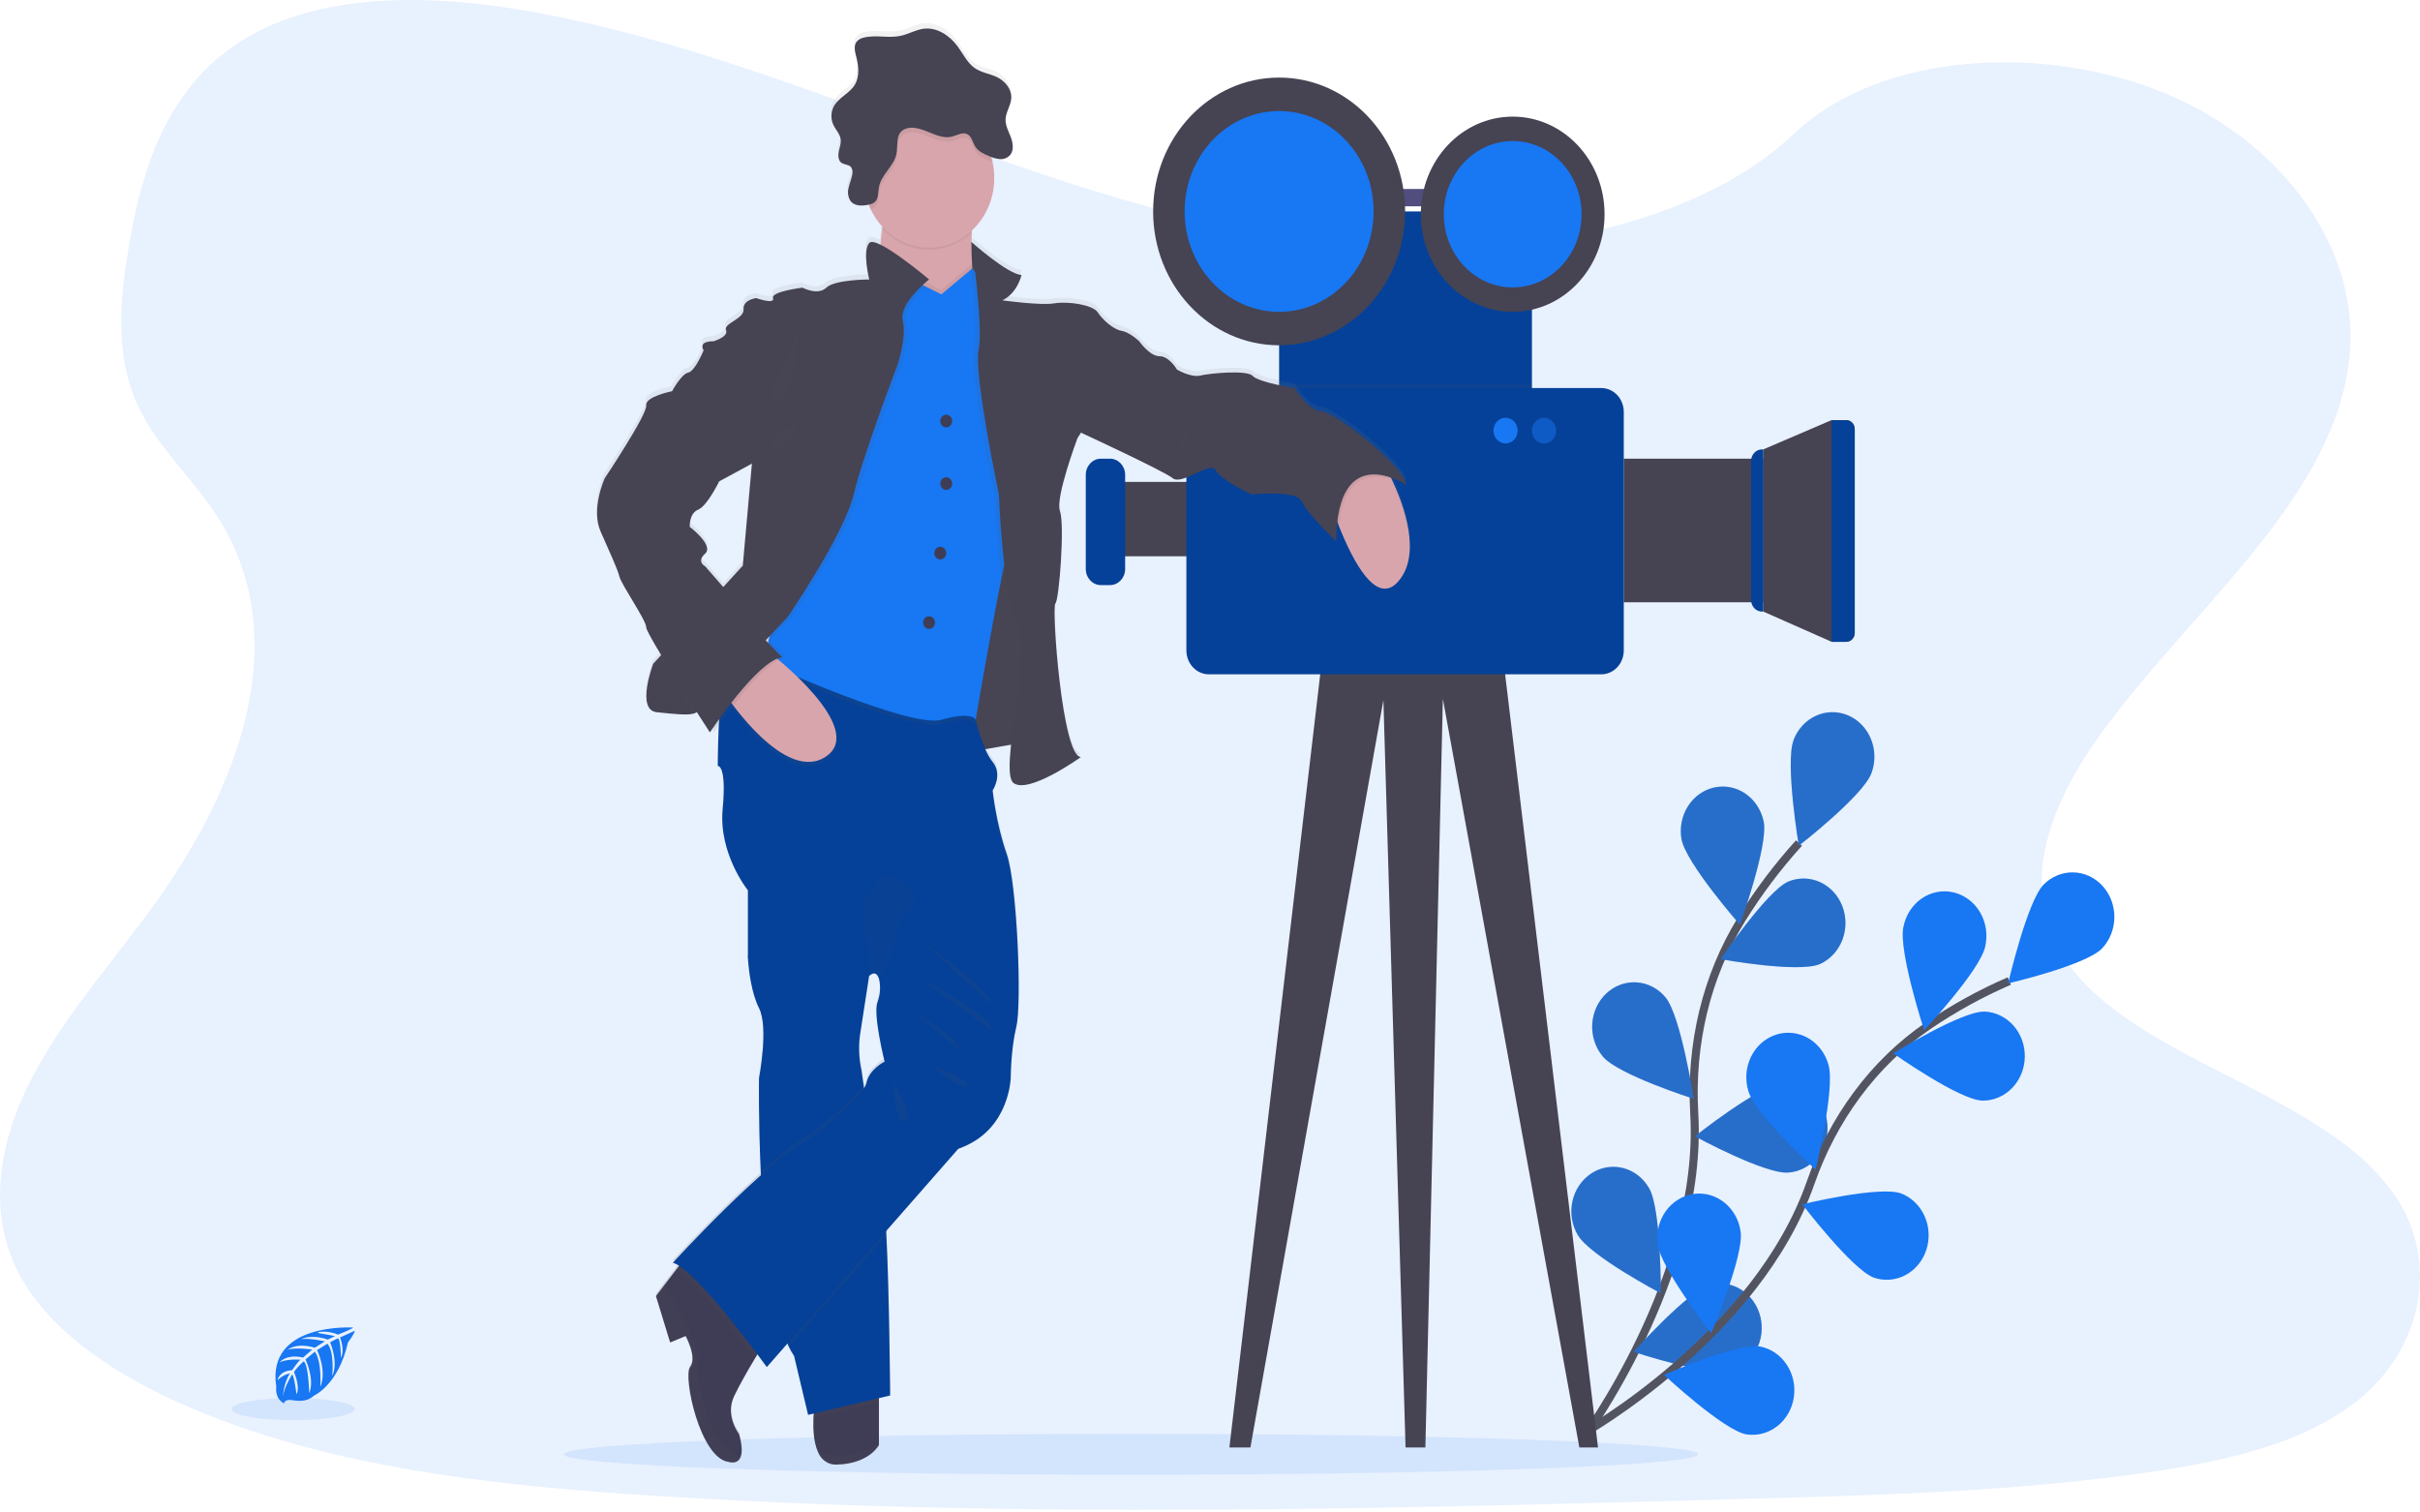 <svg width="600" height="375" viewBox="0 0 600 375" fill="none" xmlns="http://www.w3.org/2000/svg">
<path opacity="0.1" d="M583.928 347.719C583.365 348.156 582.786 348.578 582.202 348.993C580.047 350.528 577.798 351.907 575.469 353.121C563.234 359.605 548.162 362.769 533.475 364.919C500.54 369.751 466.912 370.687 433.424 371.607C342.953 374.106 252.242 376.594 162.001 370.842C126.349 368.571 89.899 364.747 57.584 353.11C52.957 351.444 48.416 349.608 43.962 347.602C34.96 343.529 26.313 338.581 19.121 332.685C12.341 327.144 6.886 320.771 3.611 313.534C-3.221 298.451 0.393 281.511 8.19 266.732C11.449 260.735 15.109 254.994 19.142 249.554C25.15 241.231 31.779 233.169 37.839 224.857C59.389 195.255 73.45 157.868 53.558 127.546C47.821 118.835 39.576 111.188 34.919 102.094C28.968 90.457 29.432 77.541 31.325 64.968C31.565 63.383 31.847 61.809 32.102 60.235C35.351 41.633 41.401 21.584 60.13 9.97C79.583 -2.099 107.198 -1.49 131.35 2.827C168.901 9.543 203.541 23.568 238.521 36.236C273.5 48.903 310.138 60.474 348.607 61.726C382.569 62.834 422.19 54.594 444.731 33.21C466.635 12.441 507.784 10.862 537.46 23.408C557.8 32.019 573.002 47.529 579.412 64.968C580.707 68.459 581.643 72.09 582.202 75.795C582.722 79.169 582.897 82.594 582.724 86.008C582.635 87.67 582.463 89.36 582.202 90.995C577.248 125.423 541.569 152.576 519.884 183.33C509.286 198.352 501.802 216.395 509.088 232.592C520.202 257.273 558.853 266.045 582.202 284.42C586.564 287.727 590.432 291.713 593.676 296.245C604.967 312.603 600.79 334.68 583.928 347.719Z" fill="#1877F2"/>
<path opacity="0.1" d="M280.426 365.65C358.092 365.65 421.053 363.378 421.053 360.574C421.053 357.771 358.092 355.499 280.426 355.499C202.76 355.499 139.799 357.771 139.799 360.574C139.799 363.378 202.76 365.65 280.426 365.65Z" fill="#1877F2"/>
<path d="M392.155 357.194C392.155 357.194 422.404 316.482 420.062 276.014C419.076 259.024 423.014 242.112 431.812 227.888C435.998 221.149 440.757 214.833 446.029 209.019" stroke="#535461" stroke-width="2" stroke-miterlimit="10"/>
<path d="M444.689 183.502C442.551 189.165 445.988 209.69 445.988 209.69C445.988 209.69 461.837 197.394 463.975 191.736C464.484 190.39 464.739 188.95 464.724 187.5C464.709 186.049 464.426 184.616 463.89 183.281C463.353 181.947 462.575 180.738 461.599 179.723C460.624 178.709 459.469 177.908 458.202 177.368C456.935 176.827 455.58 176.557 454.215 176.572C452.85 176.588 451.5 176.889 450.245 177.459C448.989 178.028 447.851 178.855 446.896 179.892C445.941 180.929 445.188 182.156 444.679 183.502H444.689Z" fill="#1877F2"/>
<path d="M416.896 208.044C417.997 214.029 431.384 229.273 431.384 229.273C431.384 229.273 438.399 209.801 437.299 203.816C436.743 200.971 435.154 198.473 432.876 196.864C430.599 195.255 427.816 194.664 425.131 195.221C422.447 195.777 420.077 197.435 418.535 199.836C416.994 202.236 416.405 205.185 416.896 208.044Z" fill="#1877F2"/>
<path d="M397.344 261.906C401.136 266.483 419.932 272.434 419.932 272.434C419.932 272.434 416.735 251.865 412.943 247.288C412.041 246.199 410.947 245.311 409.722 244.672C408.497 244.033 407.166 243.657 405.804 243.565C404.442 243.473 403.076 243.666 401.785 244.135C400.494 244.604 399.302 245.338 398.278 246.296C397.253 247.254 396.417 248.417 395.815 249.718C395.214 251.02 394.86 252.435 394.773 253.882C394.687 255.328 394.869 256.779 395.31 258.151C395.751 259.523 396.442 260.79 397.344 261.878V261.906Z" fill="#1877F2"/>
<path d="M391.18 306.198C394.189 311.39 411.77 320.66 411.77 320.66C411.77 320.66 411.89 299.808 408.88 294.616C408.17 293.37 407.234 292.285 406.128 291.425C405.021 290.564 403.765 289.945 402.432 289.603C401.099 289.261 399.715 289.202 398.36 289.43C397.006 289.659 395.707 290.17 394.54 290.934C393.372 291.698 392.358 292.7 391.556 293.882C390.755 295.064 390.181 296.404 389.869 297.822C389.557 299.241 389.512 300.712 389.736 302.149C389.961 303.587 390.452 304.962 391.18 306.198Z" fill="#1877F2"/>
<path d="M451.245 239.015C445.93 241.325 426.592 237.812 426.592 237.812C426.592 237.812 438.066 220.889 443.364 218.578C445.905 217.52 448.736 217.566 451.245 218.707C453.754 219.847 455.741 221.99 456.775 224.674C457.81 227.357 457.81 230.365 456.775 233.048C455.741 235.731 453.754 237.874 451.245 239.015Z" fill="#1877F2"/>
<path d="M443.422 290.715C437.685 291.236 420.234 281.733 420.234 281.733C420.234 281.733 435.938 269.231 441.654 268.711C443.026 268.561 444.413 268.704 445.733 269.13C447.053 269.557 448.28 270.258 449.342 271.193C450.405 272.128 451.281 273.279 451.921 274.577C452.56 275.876 452.95 277.297 453.067 278.758C453.185 280.218 453.027 281.689 452.604 283.084C452.181 284.479 451.501 285.771 450.603 286.884C449.705 287.997 448.608 288.909 447.375 289.567C446.142 290.224 444.798 290.615 443.422 290.715Z" fill="#1877F2"/>
<path d="M429.298 339.861C423.744 341.396 405.021 335.168 405.021 335.168C405.021 335.168 418.508 320.029 424.062 318.488C426.701 317.842 429.473 318.316 431.788 319.808C434.103 321.3 435.778 323.693 436.458 326.478C437.137 329.263 436.767 332.22 435.426 334.719C434.085 337.219 431.879 339.064 429.278 339.861H429.298Z" fill="#1877F2"/>
<path opacity="0.25" d="M444.689 183.502C442.551 189.165 445.988 209.69 445.988 209.69C445.988 209.69 461.837 197.394 463.975 191.736C464.484 190.39 464.739 188.95 464.724 187.5C464.709 186.049 464.426 184.616 463.89 183.281C463.353 181.947 462.575 180.738 461.599 179.723C460.624 178.709 459.469 177.908 458.202 177.368C456.935 176.827 455.58 176.557 454.215 176.572C452.85 176.588 451.5 176.889 450.245 177.459C448.989 178.028 447.851 178.855 446.896 179.892C445.941 180.929 445.188 182.156 444.679 183.502H444.689Z" fill="#555555"/>
<path opacity="0.25" d="M416.896 208.044C417.997 214.029 431.384 229.273 431.384 229.273C431.384 229.273 438.399 209.801 437.299 203.816C436.743 200.971 435.154 198.473 432.876 196.864C430.599 195.255 427.816 194.664 425.131 195.221C422.447 195.777 420.077 197.435 418.535 199.836C416.994 202.236 416.405 205.185 416.896 208.044Z" fill="#555555"/>
<path opacity="0.25" d="M397.344 261.906C401.136 266.483 419.932 272.434 419.932 272.434C419.932 272.434 416.735 251.865 412.943 247.288C412.041 246.199 410.947 245.311 409.722 244.672C408.497 244.033 407.166 243.657 405.804 243.565C404.442 243.473 403.076 243.666 401.785 244.135C400.494 244.604 399.302 245.338 398.278 246.296C397.253 247.254 396.417 248.417 395.815 249.718C395.214 251.02 394.86 252.435 394.773 253.882C394.687 255.328 394.869 256.779 395.31 258.151C395.751 259.523 396.442 260.79 397.344 261.878V261.906Z" fill="#555555"/>
<path opacity="0.25" d="M391.18 306.198C394.189 311.39 411.77 320.66 411.77 320.66C411.77 320.66 411.89 299.808 408.88 294.616C408.17 293.37 407.234 292.285 406.128 291.425C405.021 290.564 403.765 289.945 402.432 289.603C401.099 289.261 399.715 289.202 398.36 289.43C397.006 289.659 395.707 290.17 394.54 290.934C393.372 291.698 392.358 292.7 391.556 293.882C390.755 295.064 390.181 296.404 389.869 297.822C389.557 299.241 389.512 300.712 389.736 302.149C389.961 303.587 390.452 304.962 391.18 306.198Z" fill="#555555"/>
<path opacity="0.25" d="M451.245 239.015C445.93 241.325 426.592 237.812 426.592 237.812C426.592 237.812 438.066 220.889 443.364 218.578C445.905 217.52 448.736 217.566 451.245 218.707C453.754 219.847 455.741 221.99 456.775 224.674C457.81 227.357 457.81 230.365 456.775 233.048C455.741 235.731 453.754 237.874 451.245 239.015Z" fill="#555555"/>
<path opacity="0.25" d="M443.422 290.715C437.685 291.236 420.234 281.733 420.234 281.733C420.234 281.733 435.938 269.231 441.654 268.711C443.026 268.561 444.413 268.704 445.733 269.13C447.053 269.557 448.28 270.258 449.342 271.193C450.405 272.128 451.281 273.279 451.921 274.577C452.56 275.876 452.95 277.297 453.067 278.758C453.185 280.218 453.027 281.689 452.604 283.084C452.181 284.479 451.501 285.771 450.603 286.884C449.705 287.997 448.608 288.909 447.375 289.567C446.142 290.224 444.798 290.615 443.422 290.715Z" fill="#555555"/>
<path opacity="0.25" d="M429.298 339.861C423.744 341.396 405.021 335.168 405.021 335.168C405.021 335.168 418.508 320.029 424.062 318.488C426.701 317.842 429.473 318.316 431.788 319.808C434.103 321.3 435.778 323.693 436.458 326.478C437.137 329.263 436.767 332.22 435.426 334.719C434.085 337.219 431.879 339.064 429.278 339.861H429.298Z" fill="#555555"/>
<path d="M392.416 355.493C392.416 355.493 435.599 331.305 448.888 293.297C454.468 277.338 464.534 263.574 477.984 254.359C484.383 250 491.145 246.274 498.183 243.226" stroke="#535461" stroke-width="2" stroke-miterlimit="10"/>
<path d="M506.684 219.315C502.574 223.566 497.886 243.813 497.886 243.813C497.886 243.813 517.063 239.38 521.178 235.147C523.11 233.095 524.205 230.316 524.224 227.413C524.243 224.51 523.186 221.716 521.281 219.635C519.376 217.554 516.776 216.354 514.044 216.294C511.312 216.234 508.668 217.319 506.684 219.315Z" fill="#1877F2"/>
<path d="M471.919 229.794C470.641 235.74 477.066 255.439 477.066 255.439C477.066 255.439 490.902 240.66 492.191 234.715C492.526 233.289 492.59 231.808 492.379 230.356C492.169 228.904 491.688 227.511 490.964 226.259C490.241 225.007 489.29 223.922 488.166 223.065C487.043 222.209 485.77 221.599 484.423 221.272C483.075 220.944 481.679 220.906 480.317 221.159C478.955 221.412 477.654 221.951 476.491 222.744C475.327 223.538 474.325 224.57 473.541 225.781C472.758 226.991 472.21 228.356 471.929 229.794H471.919Z" fill="#1877F2"/>
<path d="M433.512 270.617C435.234 276.435 450.139 290.011 450.139 290.011C450.139 290.011 455.062 269.83 453.341 264.012C452.954 262.599 452.306 261.282 451.433 260.14C450.561 258.997 449.482 258.051 448.261 257.357C447.039 256.664 445.7 256.236 444.321 256.1C442.942 255.965 441.552 256.123 440.231 256.566C438.91 257.009 437.686 257.728 436.631 258.681C435.576 259.633 434.71 260.801 434.085 262.114C433.46 263.427 433.089 264.859 432.992 266.327C432.896 267.795 433.076 269.268 433.523 270.661L433.512 270.617Z" fill="#1877F2"/>
<path d="M410.972 308.458C411.743 314.498 424.276 330.54 424.276 330.54C424.276 330.54 432.339 311.534 431.577 305.488C431.394 304.051 430.946 302.666 430.258 301.413C429.571 300.16 428.658 299.063 427.572 298.184C426.486 297.306 425.247 296.664 423.928 296.294C422.608 295.924 421.232 295.834 419.879 296.029C418.527 296.224 417.223 296.7 416.044 297.431C414.865 298.161 413.832 299.131 413.005 300.285C412.179 301.439 411.574 302.755 411.226 304.157C410.878 305.56 410.793 307.021 410.977 308.458H410.972Z" fill="#1877F2"/>
<path d="M491.481 272.883C485.744 272.711 469.399 261.169 469.399 261.169C469.399 261.169 486.334 250.64 492.071 250.807C494.799 250.93 497.373 252.189 499.235 254.313C501.096 256.436 502.097 259.253 502.019 262.154C501.942 265.054 500.793 267.806 498.821 269.814C496.849 271.822 494.212 272.924 491.481 272.883Z" fill="#1877F2"/>
<path d="M464.611 316.781C459.188 314.792 446.843 298.589 446.843 298.589C446.843 298.589 465.962 293.918 471.391 295.907C473.939 296.91 476.016 298.932 477.178 301.541C478.34 304.15 478.494 307.138 477.608 309.867C476.722 312.595 474.865 314.847 472.436 316.139C470.007 317.431 467.199 317.662 464.611 316.781Z" fill="#1877F2"/>
<path d="M432.991 355.632C427.327 354.645 412.578 340.892 412.578 340.892C412.578 340.892 430.686 332.851 436.35 333.838C439.031 334.356 441.413 335.972 442.983 338.338C444.554 340.704 445.187 343.631 444.747 346.488C444.306 349.345 442.828 351.904 440.629 353.614C438.43 355.324 435.687 356.049 432.991 355.632Z" fill="#1877F2"/>
<path d="M396.202 358.873H391.576L357.738 173.278L353.399 358.873H348.486L342.989 173.588L310.018 358.873H304.813L327.223 168.114L327.954 161.913L371.914 156.687L373.28 168.114L396.202 358.873Z" fill="#464353"/>
<path d="M302.821 119.483H274.84V137.919H302.821V119.483Z" fill="#464353"/>
<path d="M437.189 111.42L454.108 104.161H457.816C458.357 104.161 458.876 104.389 459.258 104.796C459.641 105.202 459.855 105.753 459.855 106.328V156.953C459.855 157.528 459.641 158.079 459.258 158.485C458.876 158.892 458.357 159.12 457.816 159.12H454.108L437.189 151.634V111.42Z" fill="#464353"/>
<path d="M437.19 113.725H402.596V149.328H437.19V113.725Z" fill="#464353"/>
<path d="M364.816 46.853H342.546V51.153H364.816V46.853Z" fill="#514E7F"/>
<path d="M379.821 52.422H317.137V101.047H379.821V52.422Z" fill="#054198"/>
<path opacity="0.1" d="M379.821 95.29H317.137V101.052H379.821V95.29Z" fill="#555555"/>
<path opacity="0.1" d="M403.462 113.725H402.059V149.328H403.462V113.725Z" fill="#555555"/>
<path opacity="0.1" d="M302.821 119.483H293.277V137.919H302.821V119.483Z" fill="#555555"/>
<path opacity="0.1" d="M373.28 168.114H327.224L327.954 161.913L371.914 156.687L373.28 168.114Z" fill="#555555"/>
<path d="M397.01 96.209H299.723C296.641 96.209 294.143 98.864 294.143 102.139V161.259C294.143 164.534 296.641 167.188 299.723 167.188H397.01C400.092 167.188 402.591 164.534 402.591 161.259V102.139C402.591 98.864 400.092 96.209 397.01 96.209Z" fill="#054198"/>
<path d="M436.861 111.42H437.189V151.634H436.861C436.143 151.634 435.454 151.331 434.947 150.791C434.439 150.252 434.154 149.52 434.154 148.758V114.296C434.154 113.533 434.439 112.802 434.947 112.263C435.454 111.723 436.143 111.42 436.861 111.42Z" fill="#054198"/>
<path d="M454.108 104.178H457.618C458.211 104.178 458.78 104.428 459.2 104.874C459.62 105.32 459.855 105.925 459.855 106.555V156.77C459.855 157.401 459.62 158.006 459.2 158.451C458.78 158.897 458.211 159.148 457.618 159.148H454.108V104.178Z" fill="#054198"/>
<path opacity="0.1" d="M279.831 119.483H274.84V137.919H279.831V119.483Z" fill="#555555"/>
<path d="M275.206 113.725H272.958C270.884 113.725 269.203 115.512 269.203 117.715V141.077C269.203 143.281 270.884 145.067 272.958 145.067H275.206C277.279 145.067 278.961 143.281 278.961 141.077V117.715C278.961 115.512 277.279 113.725 275.206 113.725Z" fill="#054198"/>
<path d="M317.137 85.609C334.388 85.609 348.372 70.751 348.372 52.422C348.372 34.093 334.388 19.235 317.137 19.235C299.887 19.235 285.902 34.093 285.902 52.422C285.902 70.751 299.887 85.609 317.137 85.609Z" fill="#464353"/>
<path d="M317.137 77.314C330.076 77.314 340.565 66.169 340.565 52.422C340.565 38.675 330.076 27.53 317.137 27.53C304.199 27.53 293.71 38.675 293.71 52.422C293.71 66.169 304.199 77.314 317.137 77.314Z" fill="#1877F2"/>
<path d="M375.048 77.314C387.627 77.314 397.824 66.479 397.824 53.115C397.824 39.75 387.627 28.916 375.048 28.916C362.47 28.916 352.273 39.75 352.273 53.115C352.273 66.479 362.47 77.314 375.048 77.314Z" fill="#464353"/>
<path d="M375.049 71.262C384.482 71.262 392.129 63.137 392.129 53.115C392.129 43.092 384.482 34.967 375.049 34.967C365.615 34.967 357.968 43.092 357.968 53.115C357.968 63.137 365.615 71.262 375.049 71.262Z" fill="#1877F2"/>
<path d="M373.281 109.957C374.937 109.957 376.279 108.531 376.279 106.771C376.279 105.011 374.937 103.585 373.281 103.585C371.624 103.585 370.282 105.011 370.282 106.771C370.282 108.531 371.624 109.957 373.281 109.957Z" fill="#1877F2"/>
<path opacity="0.5" d="M382.819 109.957C384.475 109.957 385.818 108.531 385.818 106.771C385.818 105.011 384.475 103.585 382.819 103.585C381.163 103.585 379.82 105.011 379.82 106.771C379.82 108.531 381.163 109.957 382.819 109.957Z" fill="#1877F2"/>
<path d="M345.076 117.765L344.862 117.316C346.184 117.783 347.454 118.404 348.648 119.167C348.127 114.352 330.744 100.831 327.615 100.831C324.485 100.831 321.007 95.09 321.007 95.09C321.007 95.09 311.969 93.611 310.576 92.042C309.184 90.474 299.796 91.388 297.538 91.943C295.279 92.497 291.801 90.463 291.801 90.463C291.801 90.463 289.887 87.138 287.456 87.138C285.026 87.138 282.424 83.437 282.424 83.437C282.424 83.437 280.155 81.22 278.069 80.843C275.983 80.466 273.375 78.073 272.155 76.216C270.934 74.36 264.853 73.446 261.38 74C257.906 74.554 248.513 73.246 248.513 73.246C252.336 71.395 253.259 66.951 253.259 66.951C249.838 66.763 240.847 58.739 240.847 58.739C240.847 58.739 241.217 61.332 241.645 64.951L241.066 64.158L240.988 64.225C240.804 61.644 240.778 59.052 240.909 56.467C240.909 56.268 240.941 56.068 240.951 55.863C243.178 53.791 244.829 51.111 245.726 48.113C246.623 45.116 246.732 41.915 246.041 38.857C245.947 38.436 245.838 38.026 245.713 37.621C246.378 37.915 247.081 38.102 247.799 38.175H248.169C248.601 38.178 249.028 38.084 249.422 37.899C249.817 37.713 250.17 37.441 250.459 37.1C250.556 36.969 250.642 36.828 250.714 36.679C250.732 36.651 250.748 36.621 250.761 36.59C250.823 36.454 250.875 36.314 250.918 36.169C250.932 36.118 250.944 36.066 250.954 36.014C250.98 35.901 251.001 35.786 251.017 35.67C251.017 35.576 251.017 35.477 251.017 35.377C251.017 35.277 251.017 35.233 251.017 35.161C250.995 34.309 250.818 33.469 250.495 32.689C249.948 31.26 249.16 29.847 249.217 28.301C249.217 28.173 249.243 28.051 249.259 27.929C249.405 26.716 250.005 25.591 250.365 24.422V24.372C250.417 24.2 250.459 24.028 250.495 23.857C250.512 23.806 250.526 23.754 250.537 23.701C250.576 23.498 250.602 23.293 250.615 23.086C250.615 23.086 250.615 23.058 250.615 23.042C250.751 20.726 248.993 18.703 247.001 17.767C245.217 16.924 243.178 16.697 241.546 15.55C239.684 14.248 238.662 11.992 237.285 10.125C235.282 7.41 232.148 5.382 228.94 5.77C226.964 6.008 225.169 7.111 223.203 7.537C220.215 8.197 217.054 7.238 214.082 7.975C213.36 8.102 212.703 8.495 212.225 9.083C212.025 9.38 211.896 9.725 211.849 10.086C211.808 10.421 211.808 10.76 211.849 11.095V11.123C211.883 11.442 211.937 11.758 212.011 12.07L212.058 12.264C212.058 12.331 212.084 12.392 212.1 12.458C212.115 12.524 212.168 12.718 212.199 12.846C212.256 13.062 212.303 13.278 212.355 13.5V13.577C212.402 13.805 212.449 14.032 212.486 14.264C212.57 14.744 212.626 15.229 212.653 15.716C212.775 17.087 212.497 18.465 211.855 19.662C210.551 21.878 207.781 22.859 206.577 25.17C206.292 25.727 206.115 26.34 206.055 26.971C206.033 27.18 206.025 27.391 206.029 27.602V27.686C206.029 27.868 206.029 28.051 206.076 28.24C206.074 28.284 206.074 28.328 206.076 28.373C206.103 28.537 206.138 28.7 206.18 28.86C206.18 28.916 206.206 28.965 206.222 29.015C206.28 29.205 206.349 29.39 206.431 29.57C206.989 30.805 208.042 31.825 208.261 33.166C208.261 33.205 208.261 33.243 208.287 33.288C208.407 34.296 208.016 35.283 207.813 36.275C207.786 36.395 207.765 36.517 207.75 36.64C207.75 36.679 207.75 36.718 207.75 36.757C207.75 36.795 207.75 36.923 207.75 37.011C207.75 37.1 207.75 37.106 207.75 37.156C207.75 37.206 207.75 37.305 207.75 37.377C207.747 37.429 207.747 37.481 207.75 37.532C207.75 37.604 207.75 37.676 207.75 37.743C207.75 37.809 207.75 37.843 207.75 37.893C207.75 37.943 207.781 38.031 207.802 38.098L207.839 38.236C207.863 38.302 207.891 38.367 207.922 38.43L207.98 38.552C208.018 38.619 208.06 38.684 208.105 38.746C208.124 38.777 208.145 38.806 208.167 38.835C208.238 38.924 208.319 39.004 208.407 39.073C209.127 39.627 210.248 39.483 210.838 40.181C210.904 40.266 210.96 40.359 211.005 40.458L211.036 40.525C211.079 40.622 211.112 40.724 211.135 40.83C211.218 41.246 211.218 41.676 211.135 42.093C210.926 43.201 210.483 44.21 210.248 45.296C210.201 45.517 210.17 45.745 210.144 45.972C210.144 46.077 210.144 46.177 210.118 46.277V46.343C210.118 46.437 210.118 46.537 210.118 46.631C210.118 46.725 210.118 46.681 210.118 46.709C210.118 46.847 210.118 46.991 210.149 47.13C210.18 47.269 210.149 47.263 210.18 47.324L210.212 47.485C210.212 47.557 210.248 47.629 210.269 47.701L210.316 47.839C210.342 47.917 210.379 47.994 210.41 48.072C210.425 48.108 210.443 48.143 210.462 48.177C210.515 48.291 210.578 48.398 210.65 48.499C211.281 49.407 212.319 49.712 213.414 49.718C214.035 49.714 214.654 49.64 215.26 49.496C215.396 49.834 215.537 50.172 215.688 50.499C216.444 52.117 217.435 53.598 218.624 54.888C218.624 55.06 218.593 55.226 218.572 55.403C218.452 56.667 218.306 58.024 218.139 59.393C216.788 58.733 215.745 58.479 215.333 58.955C213.586 60.994 215.333 68.032 215.333 68.032C215.333 68.032 206.806 68.032 204.72 70.066C202.634 72.099 198.811 70.066 198.811 70.066C198.811 70.066 190.988 70.996 191.51 72.664C192.031 74.332 187.337 72.664 187.337 72.664C187.337 72.664 184.031 73.036 184.208 75.435C184.385 77.834 179.165 78.948 179.858 80.616C180.552 82.284 176.729 83.387 176.729 83.387C176.729 83.387 172.906 83.204 174.299 85.603C174.299 85.603 172.213 90.79 170.476 91.145C168.739 91.499 166.476 95.772 166.476 95.772C166.476 95.772 159.779 97.068 160.082 99.29C160.384 101.512 149.787 117.41 149.787 117.41C149.787 117.41 146.308 125.03 148.744 130.588C151.179 136.146 152.916 139.847 153.437 141.881C153.959 143.915 160.28 152.869 160.228 154.537C160.228 155.058 161.792 157.862 163.926 161.42L163.3 162.107L161.928 163.608C161.928 163.608 157.578 175.09 162.794 175.644C167.201 176.11 170.366 176.448 171.973 175.982C172.233 175.918 172.481 175.803 172.703 175.644L172.766 175.594C174.664 178.57 176.009 180.648 176.009 180.648C176.009 180.648 176.197 180.354 176.531 179.85L177.053 180.642C177.053 180.642 177.47 180.011 178.179 178.98C177.95 184.017 177.918 188.982 177.918 188.982C177.918 188.982 180.182 188.611 179.139 199.721C178.096 210.831 185.397 219.903 185.397 219.903V236.388C185.397 236.388 185.397 236.804 185.47 237.496C185.663 239.862 186.299 245.443 188.177 249.133C190.612 253.943 188.177 266.538 188.177 266.538C188.177 266.538 188.015 276.812 188.599 289.623C188.599 289.973 188.636 290.333 188.652 290.687C178.106 300.052 166.794 312.465 166.794 312.465C167.348 312.629 167.875 312.882 168.359 313.213L167.727 314.072L164.854 317.834L162.632 320.749L166.152 332.269L169.996 330.674C169.996 330.674 172.082 334.514 171.644 337.118C171.578 337.589 171.398 338.034 171.123 338.409C170.99 338.598 170.897 338.816 170.851 339.046C169.845 343.219 174.043 361.212 180.703 361.993C180.703 361.993 182.962 362.785 183.686 360.624C184.036 359.583 184.031 357.854 183.248 355.044C183.248 355.044 179.728 350.534 182.007 345.674C183.342 342.831 185.548 339.024 187.144 336.337L187.801 335.228C189.236 337.151 190.117 338.387 190.117 338.387L195.238 332.535C195.348 332.785 195.458 333.029 195.572 333.261C195.956 334.076 196.398 334.858 196.897 335.6L200.37 350.234L201.773 349.902C201.742 350.257 201.721 350.633 201.7 351.01C201.586 353.637 201.7 357.045 202.842 359.477C203.698 361.339 205.142 362.636 207.5 362.575C215.584 362.364 217.931 357.715 217.931 357.715V346.078L220.71 345.419C220.71 345.419 220.507 319.851 219.792 305.594C219.792 305.278 219.761 304.973 219.745 304.674C219.745 304.629 219.745 304.585 219.745 304.546L237.598 284.149L238.969 283.567C250.443 278.751 250.62 266.344 250.62 266.344C250.62 266.344 250.62 259.495 252.008 253.755C253.395 248.014 252.185 218.196 249.577 210.793C246.97 203.389 246.099 195.044 246.099 195.044C246.099 195.044 248.706 191.165 246.099 187.935C245.362 186.968 244.748 185.902 244.273 184.765L247.668 184.172L249.624 183.829L250.667 183.64C250.146 188.539 250.057 192.301 251.293 193.199C255.121 195.97 267.982 186.716 267.982 186.716C263.288 186.716 260.681 149.495 261.635 148.569C262.59 147.644 264.013 128.992 262.767 125.667C261.52 122.342 267.143 107.497 267.143 107.497L268.008 106.134C268.008 106.134 288.526 115.648 290.784 117.471C293.042 119.295 300.171 113.038 301.387 115.46C302.602 117.881 310.253 121.489 310.253 121.489C310.253 121.489 321.554 120.275 322.77 123.24C323.985 126.205 331.291 133.148 331.291 133.148C331.295 131.52 331.388 129.894 331.568 128.277C331.719 128.659 331.865 129.047 332.022 129.441C335.485 138.146 341.248 149.168 346.588 143.239C352.638 136.5 348.033 124.043 345.076 117.765ZM190.446 157.108V157.214L190.404 157.169L190.446 157.108ZM186.398 114.396L184.187 139.171L179.843 143.953L179.321 144.541L174.831 139.349C174.831 139.349 172.567 138.24 174.831 136.201C177.094 134.162 171.008 129.551 171.008 129.551C171.008 129.551 170.831 126.227 173.094 125.296C175.358 124.365 178.309 118.258 178.309 118.258L186.482 113.825L186.398 114.396ZM215.479 241.203C215.638 241.047 215.813 240.912 216.001 240.799C216.976 240.212 217.602 240.854 217.925 241.985C218.351 243.879 218.222 245.867 217.555 247.681C216.34 250.646 219.297 262.499 219.297 262.499C219.297 262.499 215.469 264.344 214.775 267.868C214.672 268.301 214.495 268.711 214.254 269.076C214.207 268.766 214.165 268.467 214.123 268.179C213.784 265.962 213.602 264.532 213.602 264.532C212.978 261.681 212.86 258.73 213.252 255.833C213.805 252.269 214.921 245.033 215.338 242.29C215.443 241.625 215.5 241.226 215.505 241.181L215.479 241.203Z" fill="url(#paint0_linear_99_73)"/>
<path d="M239.72 60.789L240.847 59.991L244.023 67.112L242.803 68.636H239.11C239.11 68.636 239.24 64.757 239.329 64.618C239.418 64.48 239.72 60.789 239.72 60.789Z" fill="#464353"/>
<path d="M217.915 343.036V358.275C217.915 358.275 215.568 362.913 207.484 363.123C206.503 363.185 205.527 362.921 204.693 362.368C203.859 361.815 203.207 361.001 202.827 360.037C201.701 357.61 201.57 354.207 201.685 351.586C201.742 350.275 201.873 348.969 202.076 347.674L217.915 343.036Z" fill="#3F3D56"/>
<path opacity="0.1" d="M217.915 343.036V347.752L201.685 351.586C201.742 350.275 201.873 348.969 202.076 347.674L217.915 343.036Z" fill="#555555"/>
<path d="M220.695 345.99L200.355 350.794L196.881 336.198C196.384 335.458 195.941 334.678 195.557 333.865C195.333 333.4 195.113 332.907 194.905 332.391C191.119 323.187 189.434 306.585 188.714 292.461C188.678 291.746 188.641 291.037 188.61 290.338C188.026 277.56 188.187 267.309 188.187 267.309C188.187 267.309 190.623 254.746 188.187 249.948C186.31 246.246 185.674 240.683 185.481 238.311C185.429 237.607 185.408 237.203 185.408 237.203L185.783 236.155L187.317 231.844H204.183L213.988 240.66L215.479 242.001L215.313 243.11C214.89 245.847 213.774 253.084 213.226 256.619C212.834 259.51 212.952 262.453 213.576 265.297C213.576 265.297 213.779 266.705 214.097 268.938C214.176 269.492 214.264 270.079 214.363 270.717C215.61 278.907 217.946 293.863 218.942 297.437C219.219 298.418 219.464 300.878 219.647 304.208C219.688 304.873 219.725 305.566 219.761 306.292C220.491 320.489 220.695 345.99 220.695 345.99Z" fill="#054198"/>
<path opacity="0.1" d="M217.915 358.12V358.275C217.915 358.275 215.568 362.913 207.484 363.123C206.503 363.185 205.527 362.921 204.693 362.368C203.859 361.815 203.207 361.001 202.827 360.037C206.452 360.984 212.334 361.594 217.915 358.12Z" fill="#555555"/>
<path d="M346.562 144.286C341.201 150.198 335.464 139.205 331.996 130.521C330.05 125.634 328.83 121.472 328.83 121.472L343.099 115.055C343.099 115.055 343.975 116.535 345.076 118.879C348.033 125.141 352.638 137.564 346.562 144.286Z" fill="#D8A5AC"/>
<path d="M240.925 57.725C240.696 63.211 241.083 68.706 242.078 74.094C242.078 74.094 213.049 77.419 215.657 72.62C217.185 69.805 218.176 62.374 218.729 56.694C219.13 52.671 219.307 49.529 219.307 49.529C219.307 49.529 247.121 37.71 242.949 47.684C241.702 50.66 241.123 54.184 240.925 57.725Z" fill="#D8A5AC"/>
<path d="M243.377 137.082L239.476 186.583L257.38 183.446L254.251 142.623L255.294 131.724L243.377 137.082Z" fill="#464353"/>
<path opacity="0.1" d="M257.38 183.524L249.604 184.887L239.47 186.66L240.185 177.628L243.377 137.16L247.439 135.331L250.318 134.04L255.294 131.801L254.251 142.701L257.38 183.524Z" fill="#555555"/>
<path d="M181.991 346.211C179.712 351.06 183.233 355.56 183.233 355.56C184.015 358.369 184.02 360.087 183.671 361.101C182.946 363.256 180.688 362.464 180.688 362.464C173.584 361.633 169.282 341.274 171.107 338.941C172.932 336.608 169.996 331.25 169.996 331.25L166.152 332.84L162.632 321.348L164.854 318.438L167.727 314.681L169.673 312.132L189.1 333.671C189.1 333.671 188.271 334.996 187.129 336.896C185.533 339.562 183.327 343.385 181.991 346.211Z" fill="#3F3D56"/>
<path opacity="0.1" d="M219.777 306.264L195.557 333.865C191.311 325.055 189.486 307.378 188.714 292.455C193.225 288.465 197.58 285.03 200.876 283.373C200.876 283.373 212.027 274.8 214.379 270.689C215.625 278.879 217.962 293.835 218.958 297.409C219.287 298.584 219.558 301.881 219.777 306.264Z" fill="#555555"/>
<path opacity="0.1" d="M213.988 240.655L185.783 236.15L187.317 231.839H204.183L213.988 240.655Z" fill="#555555"/>
<path opacity="0.1" d="M219.683 304.181L194.926 332.391C191.118 323.187 189.434 306.585 188.714 292.461C188.678 291.746 188.641 291.037 188.61 290.338C193.163 286.304 197.57 282.835 200.876 281.162C200.876 281.162 211.281 273.166 214.113 268.916C214.191 269.47 214.28 270.057 214.379 270.694C215.625 278.884 217.962 293.84 218.958 297.415C219.234 298.39 219.464 300.85 219.683 304.181Z" fill="#555555"/>
<path opacity="0.1" d="M189.1 333.682C189.1 333.682 188.271 335.007 187.129 336.907C182.982 331.338 173.152 318.516 167.728 314.692L169.673 312.143L189.1 333.682Z" fill="#555555"/>
<path d="M251.987 254.552C250.6 260.282 250.6 267.115 250.6 267.115C250.6 267.115 250.422 279.488 238.948 284.293L237.577 284.847L190.117 338.947C190.117 338.947 172.557 314.565 166.82 313.085C166.82 313.085 189.94 287.778 200.892 282.237C200.892 282.237 214.108 272.08 214.801 268.572C215.495 265.064 219.323 263.214 219.323 263.214C219.323 263.214 216.366 251.394 217.581 248.435C218.248 246.626 218.378 244.644 217.951 242.755C217.628 241.647 217.002 240.987 216.027 241.569C215.839 241.682 215.664 241.818 215.505 241.974L185.434 237.169V220.75C185.434 220.75 178.132 211.701 179.175 200.619C180.218 189.536 177.955 189.907 177.955 189.907C177.955 189.907 178.064 171.189 179.551 169.626C181.037 168.064 195.317 160.904 195.317 160.904L240.085 169.355L241.932 178.454C241.932 178.454 243.496 185.691 246.104 188.904C248.712 192.118 246.104 195.992 246.104 195.992C246.104 195.992 246.975 204.304 249.583 211.701C252.19 219.099 253.379 248.828 251.987 254.552Z" fill="#054198"/>
<path opacity="0.1" d="M242.949 47.684C241.702 50.66 241.123 54.206 240.925 57.725C237.802 60.599 233.762 62.094 229.634 61.902C225.506 61.711 221.604 59.847 218.729 56.694C219.13 52.671 219.308 49.529 219.308 49.529C219.308 49.529 247.121 37.71 242.949 47.684Z" fill="#555555"/>
<path d="M246.505 44.21C246.503 48.59 244.926 52.803 242.097 55.989C239.267 59.175 235.4 61.092 231.284 61.348C227.169 61.604 223.117 60.181 219.957 57.368C216.796 54.556 214.766 50.567 214.282 46.217C213.798 41.868 214.896 37.486 217.351 33.967C219.807 30.449 223.434 28.06 227.492 27.289C231.55 26.518 235.732 27.424 239.183 29.82C242.634 32.216 245.093 35.923 246.057 40.181C246.356 41.501 246.506 42.853 246.505 44.21Z" fill="#D8A5AC"/>
<path opacity="0.1" d="M233.389 74.094C233.389 74.094 221.769 68.37 221.044 67.627C220.319 66.885 196.214 132.649 196.214 132.649L189.434 165.343C189.434 165.343 225.592 181.778 233.415 179.562C241.238 177.345 241.932 179.562 241.932 179.562C241.932 179.562 249.932 131.907 252.54 127.662C255.148 123.417 250.104 80.189 250.104 80.189L241.066 67.622L233.389 74.094Z" fill="#555555"/>
<path opacity="0.1" d="M233.389 71.877C233.389 71.877 221.769 66.153 221.044 65.411C220.319 64.668 196.214 130.433 196.214 130.433L189.434 163.126C189.434 163.126 225.592 179.562 233.415 177.345C241.238 175.129 241.932 177.345 241.932 177.345C241.932 177.345 249.932 129.69 252.54 125.445C255.148 121.201 250.104 77.973 250.104 77.973L241.066 65.405L233.389 71.877Z" fill="#555555"/>
<path d="M252.508 126.554C251.987 127.435 251.199 130.172 250.318 133.962C249.702 136.6 249.035 139.742 248.352 143.122C245.275 158.377 241.906 178.459 241.906 178.459C241.906 178.459 241.692 177.783 240.184 177.55C238.964 177.362 236.888 177.467 233.405 178.459C225.581 180.676 189.418 164.235 189.418 164.235L190.461 159.247L196.198 131.541C196.198 131.541 220.366 65.782 221.06 66.525C221.482 66.973 225.999 69.295 229.441 71.019C231.637 72.127 233.405 72.986 233.405 72.986L240.706 66.857L241.108 66.519L250.104 79.081C250.104 79.081 255.116 122.303 252.508 126.554Z" fill="#1877F2"/>
<path opacity="0.1" d="M224.867 79.453C225.91 83.714 223.48 90.718 223.48 90.718C223.48 90.718 215.135 112.518 212.7 122.592C210.264 132.666 196.334 152.969 196.334 152.969C196.334 152.969 194.289 155.147 191.426 158.178C191.108 158.516 190.774 158.865 190.44 159.231L196.177 131.524C196.177 131.524 220.345 65.766 221.039 66.508C221.461 66.957 225.978 69.279 229.42 71.002C227.266 73.086 224.173 76.632 224.867 79.453Z" fill="#555555"/>
<path d="M223.824 79.453C224.867 83.714 222.437 90.718 222.437 90.718C222.437 90.718 214.092 112.517 211.657 122.592C209.221 132.666 195.291 152.969 195.291 152.969C195.291 152.969 193.246 155.147 190.383 158.178C190.044 158.538 189.69 158.909 189.34 159.286C183.749 165.199 175.89 173.489 173.433 175.91C173.073 176.27 172.828 176.503 172.724 176.581C172.502 176.74 172.255 176.854 171.994 176.919C170.388 177.384 167.222 177.046 162.815 176.581C157.6 176.026 161.949 164.578 161.949 164.578L163.321 163.076L164.572 161.702L178.779 146.17L179.822 145.001L184.167 140.241L186.378 115.526L186.43 114.933C186.43 114.933 185.783 113.365 184.787 110.971C182.133 104.494 176.917 91.992 175.008 87.953C174.789 87.482 174.617 87.133 174.487 86.917C174.487 86.889 174.461 86.861 174.445 86.839C173.053 84.44 176.875 84.623 176.875 84.623C176.875 84.623 180.704 83.514 180.005 81.852C179.306 80.189 184.526 79.081 184.354 76.682C184.182 74.282 187.483 73.911 187.483 73.911C187.483 73.911 192.177 75.573 191.656 73.911C191.134 72.249 198.957 71.323 198.957 71.323C198.957 71.323 202.78 73.357 204.866 71.323C206.952 69.29 215.511 69.295 215.511 69.295C215.511 69.295 213.764 62.274 215.511 60.241C217.258 58.207 230.359 69.295 230.359 69.295C230.359 69.295 222.781 75.197 223.824 79.453Z" fill="#464353"/>
<path opacity="0.1" d="M180.365 174.021C180.365 174.021 194.795 195.632 204.877 188.616C214.958 181.601 191.317 163.309 191.317 163.309L180.365 174.021Z" fill="#555555"/>
<path d="M180.365 172.912C180.365 172.912 194.795 194.523 204.877 187.508C214.958 180.493 191.317 162.201 191.317 162.201L180.365 172.912Z" fill="#D8A5AC"/>
<path opacity="0.1" d="M249.603 184.81C250.704 174.608 253.895 159.281 251.293 154.631C250.005 152.326 249.05 147.932 248.351 143.122C247.976 140.534 247.679 137.825 247.439 135.254C246.803 128.432 246.599 122.592 246.599 122.592C246.599 122.592 240.341 92.934 241.556 86.839C242.317 83.027 241.441 73.473 240.68 66.857L241.081 66.519L250.078 79.081C250.078 79.081 255.116 122.303 252.508 126.554C251.987 127.435 251.199 130.172 250.318 133.962L255.293 131.746L254.25 142.646L257.379 183.468L249.603 184.81Z" fill="#555555"/>
<path d="M240.847 59.991C240.847 59.991 249.838 67.999 253.259 68.181C253.259 68.181 252.336 72.615 248.514 74.465C248.514 74.465 257.901 75.784 261.38 75.213C264.858 74.643 270.94 75.574 272.155 77.43C273.37 79.286 276.009 81.669 278.095 82.035C280.181 82.4 282.45 84.623 282.45 84.623L267.143 108.633C267.143 108.633 261.578 123.412 262.793 126.737C264.008 130.061 262.616 148.719 261.661 149.639C260.707 150.559 263.315 187.691 268.008 187.691C268.008 187.691 255.147 196.928 251.319 194.158C247.491 191.387 256.191 161.464 252.362 154.626C248.534 147.788 247.669 122.586 247.669 122.586C247.669 122.586 241.41 92.934 242.631 86.839C243.851 80.744 240.847 59.991 240.847 59.991Z" fill="#464353"/>
<path opacity="0.1" d="M345.076 118.879C340.429 117.338 333.31 117.294 331.996 130.516C330.05 125.628 328.83 121.467 328.83 121.467L343.099 115.05C343.099 115.05 343.975 116.535 345.076 118.879Z" fill="#555555"/>
<path d="M273.922 83.514L282.45 84.623C282.45 84.623 285.057 88.319 287.482 88.319C289.908 88.319 291.827 91.643 291.827 91.643C291.827 91.643 295.305 93.671 297.564 93.117C299.822 92.563 309.21 91.649 310.602 93.217C311.995 94.785 321.033 96.259 321.033 96.259C321.033 96.259 324.511 101.983 327.641 101.983C330.77 101.983 348.153 115.471 348.674 120.27C348.674 120.27 331.463 108.633 331.291 134.217C331.291 134.217 323.99 127.291 322.769 124.337C321.549 121.384 310.253 122.586 310.253 122.586C310.253 122.586 302.607 118.979 301.386 116.579C300.166 114.18 293.042 120.403 290.784 118.58C288.525 116.757 268.008 107.27 268.008 107.27L261.661 94.597L273.922 83.514Z" fill="#464353"/>
<path d="M234.604 105.957C235.419 105.957 236.08 105.255 236.08 104.388C236.08 103.522 235.419 102.82 234.604 102.82C233.789 102.82 233.128 103.522 233.128 104.388C233.128 105.255 233.789 105.957 234.604 105.957Z" fill="#3F3D56"/>
<path d="M233.128 138.7C233.943 138.7 234.604 137.998 234.604 137.132C234.604 136.266 233.943 135.564 233.128 135.564C232.313 135.564 231.652 136.266 231.652 137.132C231.652 137.998 232.313 138.7 233.128 138.7Z" fill="#3F3D56"/>
<path d="M234.604 121.467C235.419 121.467 236.08 120.765 236.08 119.899C236.08 119.032 235.419 118.33 234.604 118.33C233.789 118.33 233.128 119.032 233.128 119.899C233.128 120.765 233.789 121.467 234.604 121.467Z" fill="#3F3D56"/>
<path d="M230.343 155.934C231.158 155.934 231.819 155.232 231.819 154.365C231.819 153.499 231.158 152.797 230.343 152.797C229.528 152.797 228.867 153.499 228.867 154.365C228.867 155.232 229.528 155.934 230.343 155.934Z" fill="#3F3D56"/>
<path opacity="0.1" d="M183.697 361.129C182.972 363.284 180.714 362.492 180.714 362.492C173.61 361.66 169.308 341.302 171.133 338.969C172.958 336.636 169.996 331.25 169.996 331.25L166.152 332.84L162.632 321.347L164.854 318.438C167.065 322.511 170.231 328.368 170.977 329.864C172.393 332.967 173.065 336.394 172.932 339.839C172.812 343.441 176.745 360.663 183.697 361.129Z" fill="#555555"/>
<path opacity="0.1" d="M246.057 40.159C245.702 40.032 245.347 39.882 245.014 39.732C243.819 39.217 242.562 38.624 241.837 37.516C241.175 36.485 240.961 35.033 239.929 34.446C238.74 33.77 237.321 34.684 236.033 35C234.499 35.382 232.904 34.928 231.412 34.346C229.19 33.476 226.087 31.875 223.808 33.532C222.035 34.817 222.723 37.544 222.269 39.489C221.565 42.508 218.546 44.476 217.977 47.529C217.722 48.876 217.889 50.521 216.861 51.358C216.561 51.585 216.22 51.744 215.86 51.823C214.853 49.657 214.287 47.289 214.2 44.874C214.113 42.46 214.507 40.053 215.355 37.811C216.203 35.569 217.487 33.542 219.122 31.863C220.758 30.184 222.708 28.891 224.846 28.067C226.984 27.244 229.262 26.909 231.53 27.084C233.798 27.26 236.006 27.942 238.009 29.085C240.012 30.229 241.766 31.809 243.155 33.722C244.545 35.635 245.539 37.838 246.072 40.187L246.057 40.159Z" fill="#555555"/>
<path d="M231.402 33.221C232.878 33.803 234.484 34.258 236.023 33.87C237.332 33.543 238.724 32.628 239.913 33.315C240.956 33.908 241.165 35.355 241.822 36.385C242.547 37.494 243.804 38.114 245.003 38.602C245.898 39.045 246.854 39.33 247.835 39.444C248.326 39.495 248.822 39.425 249.283 39.24C249.744 39.054 250.159 38.758 250.495 38.375C251.423 37.183 251.142 35.399 250.589 33.975C250.036 32.551 249.254 31.132 249.311 29.592C249.379 27.763 250.626 26.173 250.73 24.35C250.865 22.039 249.108 20.022 247.116 19.085C245.332 18.249 243.293 18.016 241.66 16.869C239.798 15.572 238.776 13.322 237.399 11.46C235.397 8.751 232.262 6.728 229.055 7.116C227.078 7.354 225.284 8.452 223.318 8.878C220.33 9.538 217.169 8.579 214.196 9.316C213.478 9.436 212.822 9.818 212.34 10.397C211.609 11.438 211.985 12.896 212.308 14.148C212.887 16.403 213.132 18.958 211.98 20.942C210.676 23.186 207.907 24.134 206.702 26.439C206.353 27.115 206.161 27.869 206.14 28.64C206.119 29.41 206.271 30.175 206.582 30.872C207.156 32.146 208.266 33.182 208.439 34.584C208.558 35.593 208.167 36.574 207.964 37.56C207.761 38.546 207.818 39.777 208.585 40.331C209.351 40.885 210.426 40.746 211.015 41.439C211.193 41.714 211.311 42.028 211.358 42.358C211.406 42.689 211.383 43.026 211.291 43.345C211.083 44.453 210.639 45.456 210.405 46.543C210.254 47.075 210.212 47.636 210.281 48.187C210.351 48.739 210.53 49.268 210.806 49.74C211.818 51.192 213.862 51.103 215.5 50.715C215.973 50.635 216.423 50.446 216.82 50.161C217.863 49.324 217.68 47.678 217.936 46.332C218.504 43.284 221.524 41.306 222.228 38.292C222.682 36.347 221.993 33.615 223.766 32.329C226.072 30.75 229.18 32.351 231.402 33.221Z" fill="#464353"/>
<path opacity="0.1" d="M228.867 233.684C228.867 233.684 245.238 244.766 245.76 249.017L228.867 233.684Z" fill="#555555"/>
<path opacity="0.1" d="M228.028 242.55C228.028 242.55 246.803 252.153 245.76 255.478L228.028 242.55Z" fill="#555555"/>
<path opacity="0.1" d="M226.781 251.045C226.781 251.045 237.389 256.957 238.083 260.465L226.781 251.045Z" fill="#555555"/>
<path opacity="0.1" d="M231.303 264.344C231.303 264.344 238.255 270.811 239.647 269.148C241.04 267.486 231.303 264.344 231.303 264.344Z" fill="#555555"/>
<path opacity="0.1" d="M221.566 268.411C221.566 268.411 226.984 277.643 224.377 278.197C221.769 278.751 221.566 268.411 221.566 268.411Z" fill="#555555"/>
<path opacity="0.1" d="M197.778 104.388C197.778 104.388 188.563 110.295 191.343 111.775C194.122 113.254 197.778 104.388 197.778 104.388Z" fill="#555555"/>
<path opacity="0.1" d="M197.778 82.589C197.778 82.589 188.391 100.875 192.735 99.584C197.079 98.293 197.778 82.589 197.778 82.589Z" fill="#555555"/>
<path opacity="0.1" d="M297.538 100.875C297.538 100.875 291.801 108.046 292.844 111.958L297.538 100.875Z" fill="#555555"/>
<path opacity="0.1" d="M312.516 104.388C312.516 104.388 303.906 112.512 305.168 113.437L312.516 104.388Z" fill="#555555"/>
<path opacity="0.1" d="M317.878 114.368C317.878 114.368 317.007 119.71 318.399 119.91L317.878 114.368Z" fill="#555555"/>
<path opacity="0.05" d="M223.912 227.073C221.696 230.121 221.696 235.524 220.695 237.74C220.147 238.959 218.927 241.065 217.936 242.772C217.612 241.663 216.986 241.004 216.011 241.586C215.37 236.504 214.238 227.732 213.873 225.965C213.351 223.471 219.088 216.822 219.088 216.822C219.088 216.822 224.695 218.068 226.129 221.116C227.563 224.164 226.129 224.031 223.912 227.073Z" fill="#555555"/>
<path opacity="0.1" d="M194.968 162.943C188.709 163.863 177.063 181.595 177.063 181.595C177.063 181.595 175.535 179.235 173.412 175.938C170.742 171.754 167.154 166.052 164.546 161.73L179.827 144.984L182.607 148.165C182.607 148.165 188 153.889 188 154.997C188 155.429 189.043 156.743 190.368 158.178C192.396 160.411 194.968 162.943 194.968 162.943Z" fill="#555555"/>
<path opacity="0.1" d="M175.008 87.953C174.789 87.482 174.617 87.133 174.487 86.916L181.225 87.393L184.798 110.955C182.133 104.494 176.917 91.992 175.008 87.953Z" fill="#555555"/>
<path opacity="0.1" d="M189.33 159.303C183.739 165.215 175.879 173.505 173.423 175.927C173.063 176.287 172.818 176.52 172.714 176.597C172.492 176.756 172.244 176.871 171.983 176.935C169.527 173.101 166.022 167.576 163.31 163.082L164.562 161.708L178.779 146.17L180.537 148.181C180.537 148.181 185.929 153.905 185.929 155.014C185.929 155.546 187.614 157.474 189.33 159.303Z" fill="#555555"/>
<path d="M182.278 87.393L174.455 86.839C174.455 86.839 172.369 92.009 170.632 92.38C168.895 92.751 166.632 96.996 166.632 96.996C166.632 96.996 159.935 98.293 160.228 100.509C160.52 102.726 149.932 118.58 149.932 118.58C149.932 118.58 146.454 126.182 148.889 131.724C151.325 137.265 153.062 140.961 153.583 142.989C154.105 145.017 160.28 153.889 160.228 155.551C160.175 157.214 176.009 181.595 176.009 181.595C176.009 181.595 187.655 163.863 193.914 162.938C193.914 162.938 186.961 156.105 186.961 154.997C186.961 153.889 181.61 148.165 181.61 148.165L174.831 140.407C174.831 140.407 172.567 139.299 174.831 137.265C177.094 135.231 171.008 130.615 171.008 130.615C171.008 130.615 170.83 127.291 173.094 126.365C175.357 125.44 178.309 119.35 178.309 119.35L186.482 114.917L182.278 87.393Z" fill="#464353"/>
<path opacity="0.1" d="M152.405 124.149C152.405 124.149 161.792 122.121 161.965 123.412C162.137 124.703 152.405 124.149 152.405 124.149Z" fill="#555555"/>
<path opacity="0.1" d="M160.228 134.217C160.228 134.217 168.186 135.325 167.837 137.132C167.488 138.938 160.228 134.217 160.228 134.217Z" fill="#555555"/>
<path opacity="0.1" d="M166.804 102.815C166.804 102.815 174.455 114.324 175.498 111.941L166.804 102.815Z" fill="#555555"/>
<g opacity="0.1">
<path opacity="0.1" d="M212.778 17.057C212.825 15.715 212.666 14.373 212.308 13.084C212.158 12.539 212.043 11.984 211.964 11.422C211.897 12.361 212.015 13.304 212.308 14.192C212.556 15.128 212.713 16.088 212.778 17.057Z" fill="#555555"/>
<path opacity="0.1" d="M249.353 29.248C249.556 27.586 250.631 26.073 250.73 24.372C250.746 24.089 250.735 23.805 250.699 23.524C250.495 25.242 249.374 26.766 249.311 28.511C249.304 28.758 249.318 29.004 249.353 29.248Z" fill="#555555"/>
<path opacity="0.1" d="M250.495 37.283C250.159 37.667 249.744 37.963 249.283 38.148C248.822 38.334 248.326 38.404 247.835 38.352C246.854 38.238 245.898 37.953 245.003 37.51C243.804 36.995 242.547 36.402 241.822 35.294C241.16 34.263 240.946 32.817 239.913 32.224C238.724 31.548 237.306 32.462 236.017 32.778C234.484 33.166 232.888 32.712 231.402 32.13C229.18 31.26 226.072 29.658 223.793 31.309C222.019 32.595 222.708 35.327 222.254 37.272C221.55 40.286 218.53 42.259 217.962 45.312C217.706 46.659 217.873 48.305 216.846 49.141C216.448 49.427 215.996 49.617 215.521 49.696C213.863 50.084 211.818 50.172 210.827 48.72C210.541 48.305 210.361 47.818 210.306 47.307C210.171 48.188 210.358 49.089 210.827 49.829C211.839 51.28 213.883 51.192 215.521 50.804C215.996 50.725 216.448 50.536 216.846 50.25C217.889 49.413 217.706 47.767 217.962 46.421C218.53 43.373 221.55 41.395 222.254 38.38C222.708 36.435 222.019 33.703 223.793 32.418C226.072 30.755 229.18 32.368 231.402 33.238C232.878 33.82 234.484 34.274 236.017 33.886C237.332 33.559 238.724 32.645 239.913 33.332C240.956 33.925 241.16 35.371 241.822 36.402C242.547 37.51 243.804 38.131 245.003 38.618C245.898 39.062 246.854 39.346 247.835 39.461C248.326 39.512 248.822 39.442 249.283 39.256C249.744 39.071 250.159 38.775 250.495 38.391C250.748 38.031 250.929 37.619 251.026 37.182C251.123 36.744 251.134 36.29 251.058 35.848C251.003 36.374 250.808 36.872 250.495 37.283Z" fill="#555555"/>
<path opacity="0.1" d="M208.439 33.498C208.267 32.096 207.156 31.06 206.582 29.786C206.366 29.306 206.229 28.791 206.175 28.262C206.075 29.162 206.216 30.075 206.582 30.894C207.14 32.13 208.194 33.149 208.413 34.485C208.466 34.159 208.474 33.827 208.439 33.498Z" fill="#555555"/>
<path opacity="0.1" d="M211.338 42.154C211.412 41.856 211.424 41.544 211.373 41.24C211.322 40.937 211.208 40.649 211.041 40.397C210.451 39.682 209.33 39.843 208.61 39.289C208.419 39.129 208.261 38.929 208.143 38.703C208.026 38.476 207.952 38.227 207.927 37.97C207.812 38.873 207.927 39.871 208.61 40.397C209.293 40.924 210.451 40.813 211.041 41.505C211.187 41.693 211.289 41.915 211.338 42.154Z" fill="#555555"/>
</g>
<path d="M87.536 329.15C87.536 329.15 65.965 327.764 68.505 343.829C68.505 343.829 67.984 346.666 70.424 347.957C70.424 347.957 70.461 346.766 72.636 347.17C73.409 347.307 74.195 347.346 74.978 347.286C76.036 347.21 77.043 346.77 77.846 346.034C77.846 346.034 83.911 343.369 86.269 332.84C86.269 332.84 88.011 330.541 87.943 329.953L84.292 331.616C84.292 331.616 85.539 334.386 84.558 336.725C84.558 336.725 84.438 331.738 83.739 331.832C83.599 331.859 81.846 332.801 81.846 332.801C81.846 332.801 83.99 337.661 82.368 341.197C82.368 341.197 82.983 335.206 81.173 333.151L78.613 334.741C78.613 334.741 81.116 339.761 79.416 343.862C79.416 343.862 79.854 337.578 78.075 335.129L75.749 337.052C75.749 337.052 78.102 342 76.667 345.402C76.667 345.402 76.48 338.082 75.249 337.534C75.249 337.534 73.215 339.434 72.907 340.216C72.907 340.216 74.513 343.812 73.517 345.707C73.517 345.707 72.907 340.831 72.401 340.809C72.401 340.809 70.378 344.039 70.169 346.25C70.169 346.25 70.258 342.959 71.911 340.498C70.744 340.736 69.668 341.329 68.813 342.205C68.813 342.205 69.126 339.922 72.412 339.723C72.412 339.723 74.086 337.273 74.534 337.124C74.534 337.124 71.264 336.836 69.288 337.766C69.288 337.766 71.029 335.616 75.129 336.592L77.424 334.602C77.424 334.602 73.126 333.982 71.301 334.669C71.301 334.669 73.387 332.763 78.044 334.154L80.537 332.569C80.537 332.569 76.886 331.726 74.686 332.015C74.686 332.015 76.991 330.696 81.267 332.125L83.056 331.272C83.056 331.272 80.37 330.718 79.583 330.624C78.795 330.53 78.753 330.302 78.753 330.302C80.454 330.003 82.2 330.211 83.797 330.901C83.797 330.901 87.604 329.399 87.536 329.15Z" fill="#1877F2"/>
<path opacity="0.1" d="M72.678 352.102C81.112 352.102 87.948 350.874 87.948 349.359C87.948 347.844 81.112 346.616 72.678 346.616C64.244 346.616 57.407 347.844 57.407 349.359C57.407 350.874 64.244 352.102 72.678 352.102Z" fill="#1877F2"/>
<defs>
<linearGradient id="paint0_linear_99_73" x1="248.79" y1="362.636" x2="248.79" y2="5.703" gradientUnits="userSpaceOnUse">
<stop stop-color="#808080" stop-opacity="0.25"/>
<stop offset="0.54" stop-color="#808080" stop-opacity="0.12"/>
<stop offset="1" stop-color="#808080" stop-opacity="0.1"/>
</linearGradient>
</defs>
</svg>
